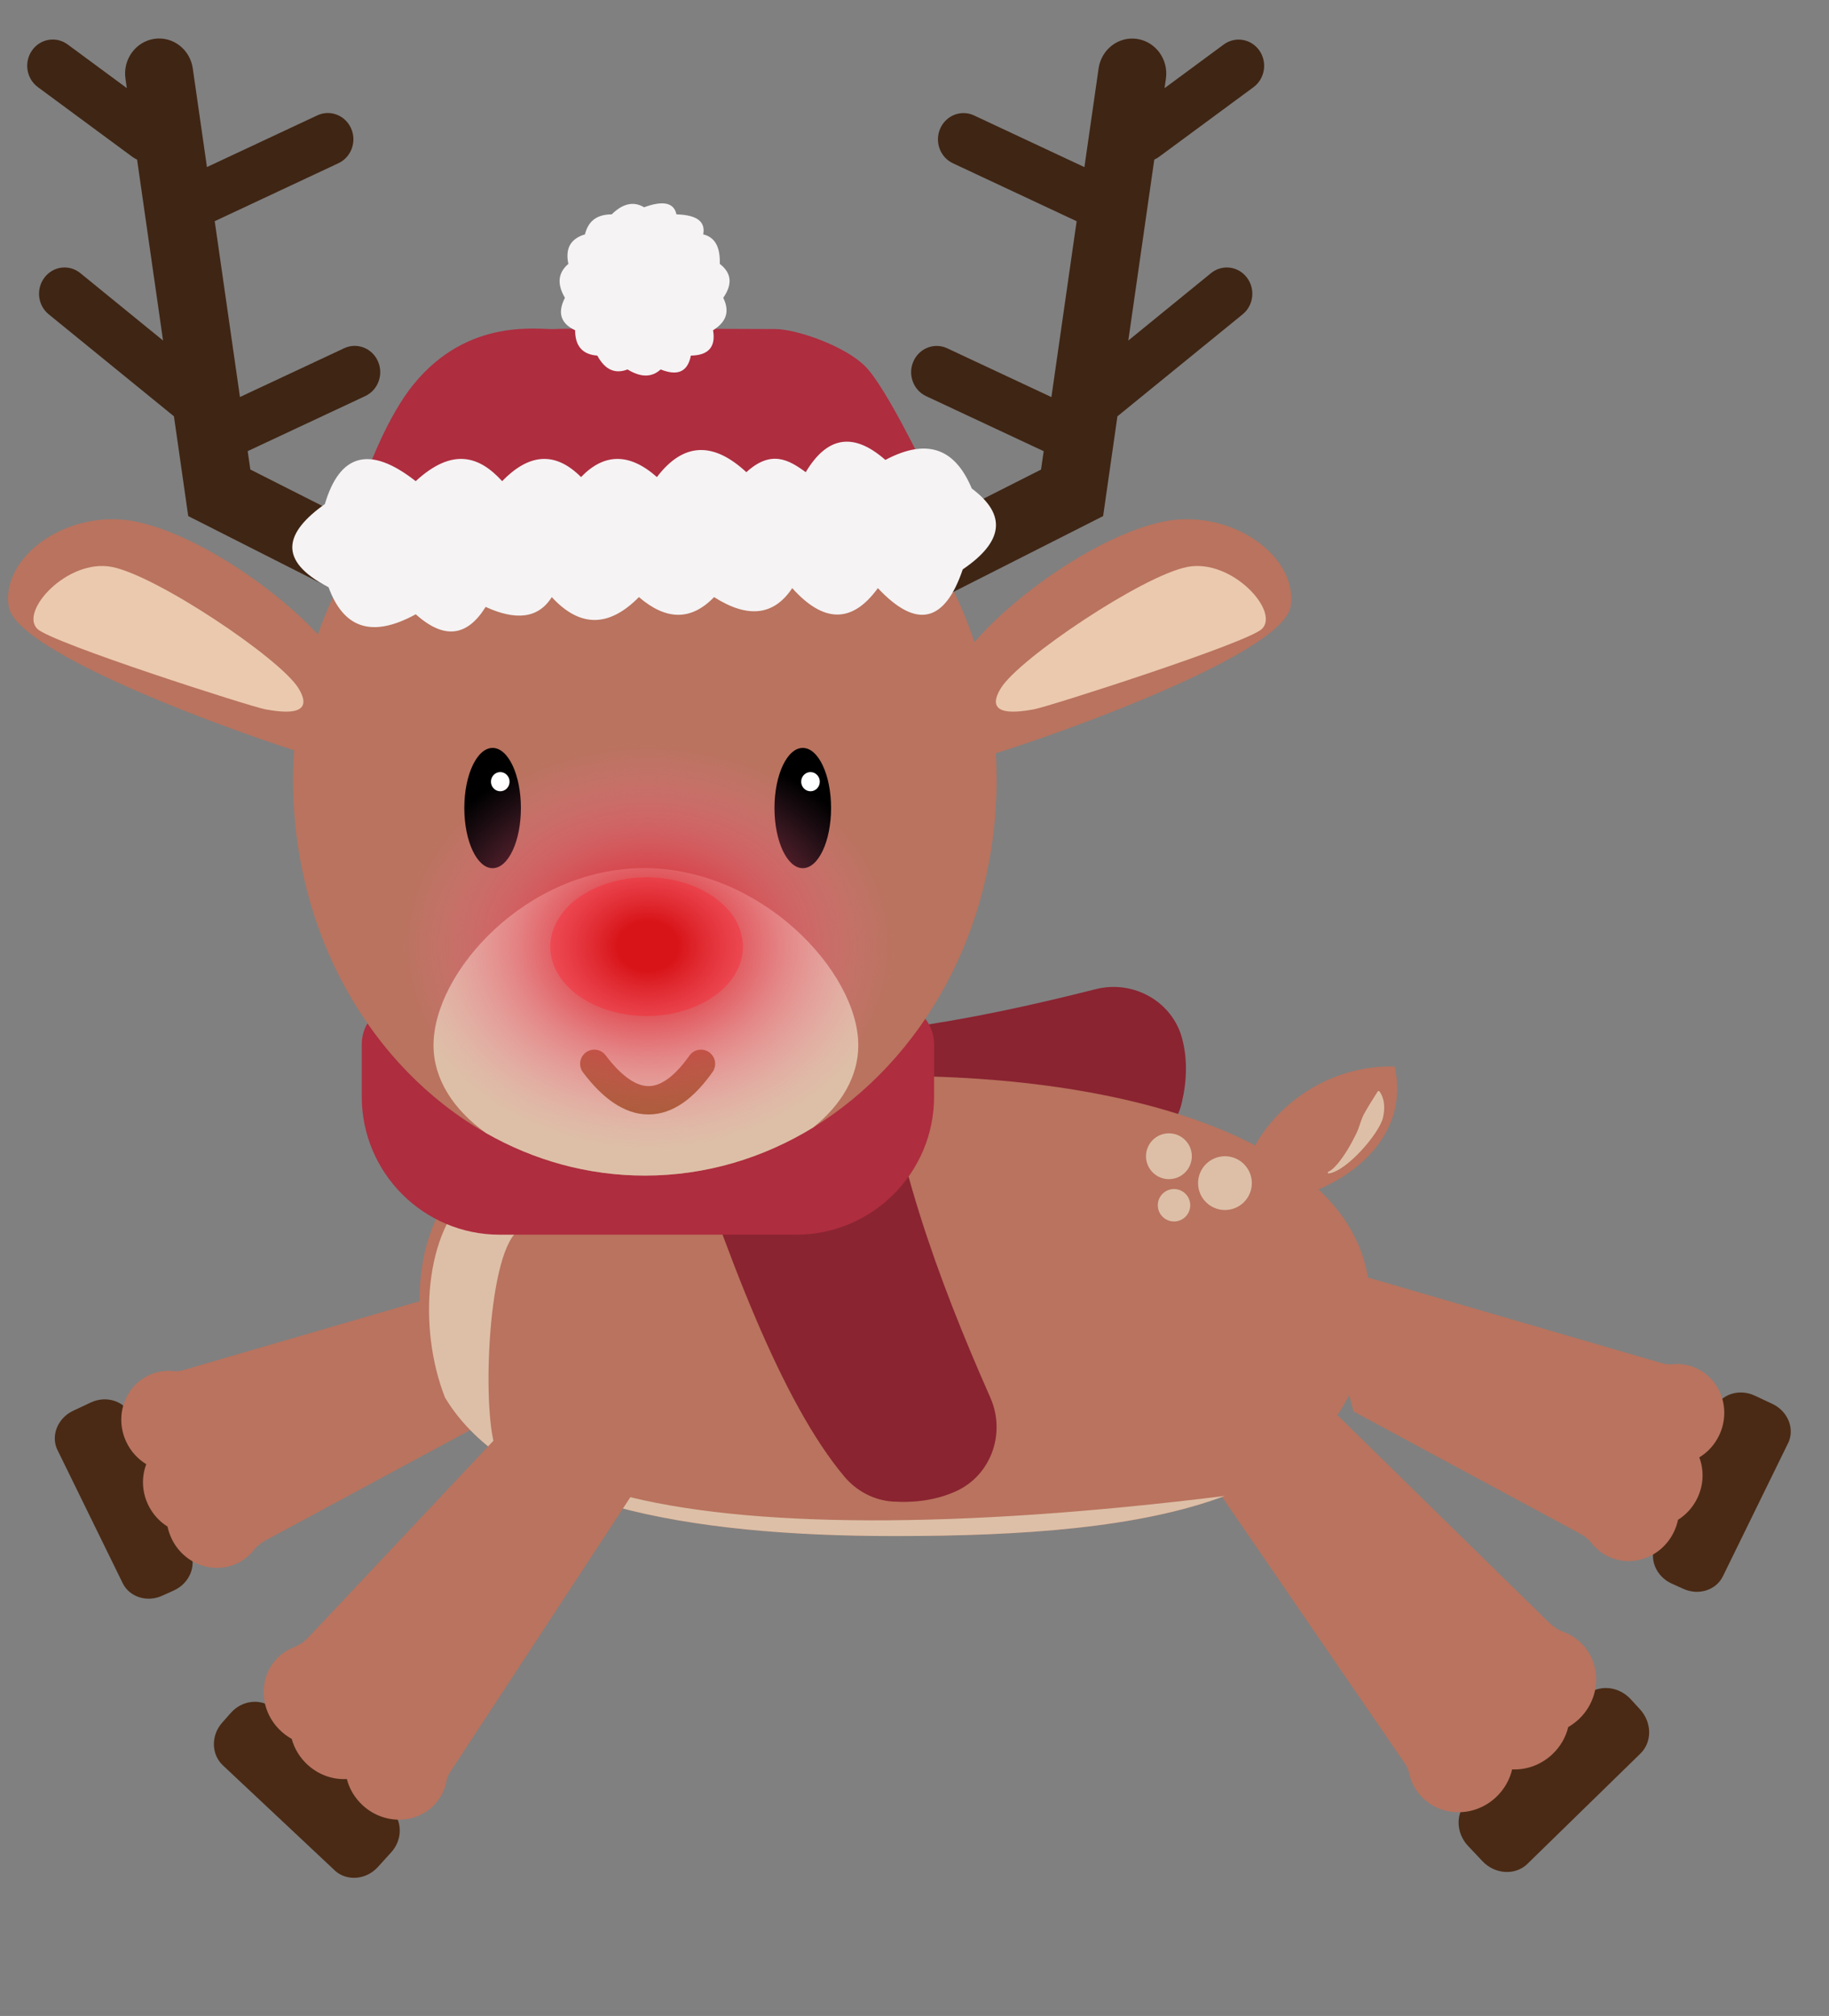 <?xml version="1.0" encoding="UTF-8"?>
<svg id="Calque_4" data-name="Calque 4" xmlns="http://www.w3.org/2000/svg" xmlns:xlink="http://www.w3.org/1999/xlink" viewBox="0 0 322.5 355.39">
  <rect x="0" y="0" width="322.5" height="355.39" fill="#808080" stroke="none"/>
  <defs>
    <style>
      .cls-1 {
        fill: url(#Dégradé_sans_nom_16);
      }

      .cls-2 {
        fill: #fff;
      }

      .cls-3 {
        fill: #8a2431;
      }

      .cls-4 {
        fill: #f5f3f4;
      }

      .cls-5 {
        fill: #ddbfa7;
      }

      .cls-6 {
        fill: #ff726a;
      }

      .cls-7 {
        fill: #4a2a15;
      }

      .cls-8 {
        fill: #3f2514;
      }

      .cls-9 {
        fill: #b9735e;
      }

      .cls-10 {
        fill: none;
        stroke: #9c5a2a;
        stroke-linecap: round;
        stroke-miterlimit: 10;
        stroke-width: 5px;
      }

      .cls-11 {
        fill: #ebc9ae;
      }

      .cls-12 {
        fill: #ae2d3f;
      }
    </style>
    <radialGradient id="Dégradé_sans_nom_16" data-name="Dégradé sans nom 16" cx="114.25" cy="166.89" fx="114.25" fy="166.89" r="44" gradientTransform="translate(0 29.92) scale(1 .82)" gradientUnits="userSpaceOnUse">
      <stop offset=".12" stop-color="#d81418"/>
      <stop offset=".2" stop-color="#db1e26" stop-opacity=".9"/>
      <stop offset=".6" stop-color="#ee4f6d" stop-opacity=".42"/>
      <stop offset=".87" stop-color="#fa6e9a" stop-opacity=".12"/>
      <stop offset="1" stop-color="#ff7bac" stop-opacity="0"/>
    </radialGradient>
  </defs>
  <g id="pâteAvant">
    <path class="cls-7" d="M10.15,255.65l11.48,23.44c1.2,2.45,4.28,3.43,6.96,2.22l2.06-.93c2.72-1.23,4.03-4.26,2.92-6.8l-10.43-23.97c-1.13-2.6-4.35-3.67-7.13-2.37l-3.11,1.46c-2.75,1.29-4,4.42-2.76,6.95Z"/>
    <path class="cls-9" d="M26.23,242.45c-4.28,2.01-6.06,7.26-3.97,11.72,.8,1.71,2.05,3.05,3.53,3.95-.83,2.19-.8,4.74,.3,7.09,.79,1.68,2.01,3.01,3.45,3.91,.15,.7,.38,1.39,.69,2.06,2.09,4.46,7.26,6.45,11.55,4.44,1.19-.56,2.19-1.37,2.96-2.35,.64-.81,1.49-1.42,2.41-1.89l39.62-21.36,6.92-26.37-61.4,17.89c-.54,.16-1.11,.23-1.68,.17-1.47-.16-2.98,.07-4.38,.73Z"/>
  </g>
  <g id="pâteAvant-2" data-name="pâteAvant">
    <path class="cls-7" d="M269.33,328.57l19.92-19.44c2.08-2.03,2.05-5.47-.07-7.79l-1.63-1.78c-2.15-2.35-5.66-2.66-7.86-.7l-20.8,18.55c-2.26,2.01-2.27,5.63-.03,8.01l2.52,2.67c2.22,2.36,5.81,2.57,7.96,.48Z"/>
    <path class="cls-9" d="M250.61,316.69c3.46,3.67,9.37,3.72,13.19,.12,1.46-1.38,2.41-3.1,2.83-4.89,2.49,.12,5.07-.77,7.08-2.66,1.44-1.35,2.38-3.03,2.81-4.8,.65-.38,1.28-.84,1.86-1.38,3.82-3.6,4.11-9.51,.65-13.18-.96-1.02-2.12-1.76-3.36-2.22-1.03-.38-1.94-1.03-2.71-1.81l-41.21-40.38-22.62,9.15,38.57,56.22c.34,.5,.6,1.05,.73,1.64,.33,1.54,1.06,2.99,2.2,4.2Z"/>
  </g>
  <g id="pâteAvant-3" data-name="pâteAvant">
    <path class="cls-7" d="M315.27,254.44l-11.48,23.44c-1.2,2.45-4.28,3.43-6.96,2.22l-2.06-.93c-2.72-1.23-4.03-4.26-2.92-6.8l10.43-23.97c1.13-2.6,4.35-3.67,7.13-2.37l3.11,1.46c2.75,1.29,4,4.42,2.76,6.95Z"/>
    <path class="cls-9" d="M299.19,241.25c4.28,2.01,6.06,7.26,3.97,11.72-.8,1.71-2.05,3.05-3.53,3.95,.83,2.19,.8,4.74-.3,7.09-.79,1.68-2.01,3.01-3.45,3.91-.15,.7-.38,1.39-.69,2.06-2.09,4.46-7.26,6.45-11.55,4.44-1.19-.56-2.19-1.37-2.96-2.35-.64-.81-1.49-1.42-2.41-1.89l-39.62-21.36-6.92-26.37,61.4,17.89c.54,.16,1.11,.23,1.68,.17,1.47-.16,2.98,.07,4.38,.73Z"/>
  </g>
  <path class="cls-3" d="M129.74,220.53l-5.16-37.82c23.47,1.52,46.19-2.65,68.61-8.33,6.68-1.69,13.53,2.19,15.25,8.7,.94,3.54,.87,7.31-.05,11.28-.75,3.24-2.88,6.03-5.8,7.74-14.51,8.52-41.54,13.99-72.86,18.42Z"/>
  <g id="queue">
    <path class="cls-9" d="M245.92,188.01c-14.06-.35-25.01,10.17-26.78,19.83-1.69,9.23,31.4,.91,26.78-19.83Z"/>
    <path class="cls-5" d="M242.91,192.43c-.87,1.39-1.56,2.46-2.23,3.65-.71,1.17-.93,2.54-1.53,3.76-.92,1.87-1.97,3.73-3.33,5.36-.46,.51-.94,1.07-1.59,1.36-.19,.05-.12,.33,.08,.3,3.18-.43,8.81-6.97,9.53-9.77,.36-1.53,.39-3.28-.59-4.68-.08-.11-.27-.1-.33,.02h0Z"/>
  </g>
  <path class="cls-9" d="M241.51,229.17c0,18.19-9.78,28.65-25.52,34.54h-.01c-15.07,5.64-35.6,7.08-58.23,7.08-36.76,0-68-5.7-79.28-24.41-2.91-4.83-4.49-10.52-4.49-17.21,0-33.16,37.51-39.48,83.77-39.48s83.76,13.9,83.76,39.48Z"/>
  <circle class="cls-5" cx="215.99" cy="208.57" r="4.74"/>
  <circle class="cls-5" cx="206.11" cy="203.83" r="4.04"/>
  <circle class="cls-5" cx="207.01" cy="212.47" r="2.86"/>
  <path class="cls-5" d="M215.98,263.71c-15.07,5.64-35.6,7.08-58.23,7.08-36.76,0-68-5.7-79.28-24.41-4.87-12.4-3.52-29.49,4.7-36.35,0,0,14.21,3.54,8.53,6.69-5.69,3.16-6.76,31.43-4.36,38.5,2.4,7.08,21.6,8.15,21.6,8.15,22.7,6.15,60.48,6.13,107.04,.34Z"/>
  <g id="pâteAvant-4" data-name="pâteAvant">
    <path class="cls-7" d="M58.97,329.68l-19.68-18.48c-2.05-1.93-2.11-5.25-.13-7.5l1.53-1.73c2.01-2.29,5.38-2.63,7.55-.76l20.51,17.62c2.23,1.91,2.33,5.4,.23,7.71l-2.36,2.6c-2.09,2.3-5.53,2.54-7.66,.55Z"/>
    <path class="cls-9" d="M76.71,318.03c-3.25,3.57-8.94,3.69-12.71,.27-1.44-1.31-2.4-2.95-2.84-4.68-2.4,.14-4.9-.68-6.89-2.48-1.42-1.29-2.37-2.89-2.83-4.59-.64-.36-1.26-.8-1.82-1.31-3.77-3.42-4.2-9.1-.96-12.68,.9-.99,2-1.72,3.19-2.18,.98-.38,1.84-1.02,2.57-1.78l37.43-39.77,23.32,8.97-35.78,54.57c-.32,.48-.56,1.02-.66,1.59-.28,1.48-.95,2.89-2.02,4.06Z"/>
  </g>
  <g id="_écharpe" data-name="écharpe">
    <path class="cls-3" d="M118.5,191.56l36.42-11.42c2.44,23.39,10.35,45.09,19.7,66.24,2.79,6.31,.11,13.7-6.02,16.49-3.33,1.52-7.06,2.08-11.13,1.84-3.32-.2-6.43-1.83-8.6-4.42-10.82-12.87-20.75-38.61-30.36-68.74Z"/>
    <path class="cls-12" d="M88.11,176.86h52.28c13.42,0,24.32,10.9,24.32,24.32v9.28c0,3.97-3.23,7.2-7.2,7.2H71c-3.97,0-7.2-3.23-7.2-7.2v-9.28c0-13.42,10.9-24.32,24.32-24.32Z" transform="translate(228.5 394.52) rotate(-180)"/>
  </g>
  <g id="têteFace">
    <path class="cls-9" d="M175.72,137.56c0,26.4-13.07,49.37-32.34,61.2-.01,.01-.02,.01-.03,.02-8.81,5.39-18.91,8.46-29.65,8.46-10.09,0-19.62-2.71-28.03-7.51-20.17-11.5-33.99-35.01-33.99-62.16,0-38.48,27.77-69.67,62.02-69.67s62.02,31.18,62.02,69.67Z"/>
    <g id="zeux">
      <g>
        <ellipse cx="86.86" cy="142.45" rx="4.99" ry="10.6"/>
        <ellipse class="cls-2" cx="88.21" cy="137.8" rx="1.64" ry="1.69"/>
      </g>
      <g>
        <ellipse cx="141.55" cy="142.45" rx="4.99" ry="10.6"/>
        <ellipse class="cls-2" cx="142.91" cy="137.8" rx="1.64" ry="1.69"/>
      </g>
    </g>
    <g id="bois">
      <path class="cls-8" d="M67.93,101.68c-1.05,2.19-3.18,3.46-5.39,3.46-.89,0-1.8-.21-2.65-.64l-26.7-13.52-2.52-17.59L8.59,55.41c-1.95-1.58-2.28-4.5-.73-6.5,1.54-2.01,4.37-2.35,6.32-.75l14.57,11.87-4.58-31.9c-.28-.12-.56-.28-.82-.47L6.68,15.36c-2.02-1.49-2.49-4.38-1.04-6.46,1.45-2.08,4.26-2.55,6.28-1.07l10.44,7.7-.24-1.67c-.48-3.37,1.78-6.5,5.06-7.01,3.27-.5,6.33,1.83,6.81,5.21l2.5,17.39,19.46-9.11c2.26-1.06,4.93-.03,5.96,2.3,1.03,2.33,.03,5.07-2.23,6.13l-21.82,10.22,4.45,31,18.37-8.6c2.26-1.06,4.93-.03,5.96,2.3,1.03,2.33,.03,5.07-2.23,6.13l-20.74,9.71,.47,3.24,21.05,10.65c2.97,1.51,4.2,5.21,2.74,8.26Z"/>
      <path class="cls-8" d="M159.77,101.68c1.05,2.19,3.18,3.46,5.39,3.46,.89,0,1.8-.21,2.65-.64l26.7-13.52,2.52-17.59,22.08-17.98c1.95-1.58,2.28-4.5,.73-6.5-1.54-2.01-4.37-2.35-6.32-.75l-14.57,11.87,4.58-31.9c.28-.12,.56-.28,.82-.47l16.67-12.29c2.02-1.49,2.49-4.38,1.04-6.46-1.45-2.08-4.26-2.55-6.28-1.07l-10.44,7.7,.24-1.67c.48-3.37-1.78-6.5-5.06-7.01-3.27-.5-6.33,1.83-6.81,5.21l-2.5,17.39-19.46-9.11c-2.26-1.06-4.93-.03-5.96,2.3-1.03,2.33-.03,5.07,2.23,6.13l21.82,10.22-4.45,31-18.37-8.6c-2.26-1.06-4.93-.03-5.96,2.3-1.03,2.33-.03,5.07,2.23,6.13l20.74,9.71-.47,3.24-21.05,10.65c-2.97,1.51-4.2,5.21-2.74,8.26Z"/>
    </g>
    <g id="bonnet">
      <path class="cls-12" d="M72.92,67.76c9.76-12,22.42-9.56,24.91-9.75s35.25,0,38.89,0,12.26,2.93,15.9,6.63,10.54,18.14,10.54,18.14l-21.65,8.97s-59.2,.39-60.73,0-14.37-4.88-14.37-4.88l-1.34-4.49s3.26-8.97,7.85-14.63Z"/>
      <path class="cls-4" d="M73.3,84.82c6.48-5.96,11.2-4.44,15.24,0,4.55-4.68,9.17-5.47,13.91-.72,4.03-4.18,8.47-4.35,13.38,0,4.74-6.22,10.02-6.19,15.77-.86,4.36-3.98,7.46-2.21,10.47,0,3.6-6.03,8.16-7.33,14.04-2.16,7.83-4.15,12.48-1.56,15.24,5.04,6.27,4.67,5.53,9.42-1.59,14.25-3.15,9.28-8.08,10.65-14.97,3.31-4.66,6.43-9.72,5.99-15.1,0-3.26,4.9-7.88,5.34-13.78,1.58-4.11,4.27-8.55,4.05-13.25,0-5.49,5.56-10.59,5.19-15.37,0-2.4,3.84-6.42,4.13-11.66,1.73-3.14,5.04-7.14,5.95-12.32,1.3-8.1,4.43-12.85,2.11-15.37-4.75-9.16-4.76-7.68-9.68-.66-14.68,2.6-8.77,7.81-10.48,16.03-4.03Z"/>
      <path class="cls-4" d="M113.57,36.54c-1.87-1.11-3.77-.66-5.71,1.25-2.91,.01-4.19,1.44-4.72,3.53-2.62,.78-3.48,2.58-2.92,5.2-1.83,1.55-2.04,3.54-.61,5.98-1.29,2.53-.85,4.49,1.8,5.72,0,2.68,1.2,4.27,3.91,4.47,1.42,2.62,3.24,3.25,5.33,2.44,2.29,1.4,4.25,1.46,5.84,0,2.76,1.1,4.72,.65,5.33-2.44,3.16-.05,4.41-1.58,3.91-4.47,2.09-1.31,3.1-3.05,1.8-5.72,1.58-2.28,1.57-4.3-.61-5.98,.1-3.14-.97-4.74-2.92-5.2,.38-2.06-.79-3.42-4.72-3.53-.46-2.16-2.49-2.43-5.71-1.25Z"/>
    </g>
    <path class="cls-5" d="M151.34,184.28c0,5.47-2.97,10.49-7.96,14.48-.01,.01-.02,.01-.03,.02-8.81,5.39-18.91,8.46-29.65,8.46-10.09,0-19.62-2.71-28.03-7.51-5.75-4.13-9.23-9.53-9.23-15.45,0-12.97,16.44-31.24,37.13-31.24s37.77,18.27,37.77,31.24Z"/>
    <ellipse class="cls-6" cx="114.01" cy="166.89" rx="16.99" ry="12.22"/>
    <path class="cls-10" d="M104.79,187.54c6.49,8.57,12.75,8.57,18.81,0"/>
    <g id="oreilleL">
      <path class="cls-9" d="M1.53,106.91c-1.29-7.86,8.34-15.99,19.58-15.34,11.24,.65,30.44,13.39,38.65,24.7s1.98,18.59-3.54,17.29c-5.52-1.3-53.18-17.42-54.69-26.65Z"/>
      <path class="cls-11" d="M6.58,110.86c-3.17-3.09,5.31-12.42,13.14-10.92s29.68,16.12,32.91,21.39c3.22,5.27-3.35,4.16-5.87,3.71s-37.64-11.7-40.17-14.17Z"/>
    </g>
    <g id="oreilleR">
      <path class="cls-9" d="M227.57,106.91c1.29-7.86-8.34-15.99-19.58-15.34-11.24,.65-30.44,13.39-38.65,24.7-8.21,11.31-1.98,18.59,3.54,17.29s53.18-17.42,54.69-26.65Z"/>
      <path class="cls-11" d="M222.52,110.86c3.17-3.09-5.31-12.42-13.14-10.92-7.83,1.5-29.68,16.12-32.91,21.39-3.22,5.27,3.35,4.16,5.87,3.71s37.64-11.7,40.17-14.17Z"/>
    </g>
  </g>
  <ellipse class="cls-1" cx="114.25" cy="166.89" rx="47.3" ry="40.43"/>
</svg>